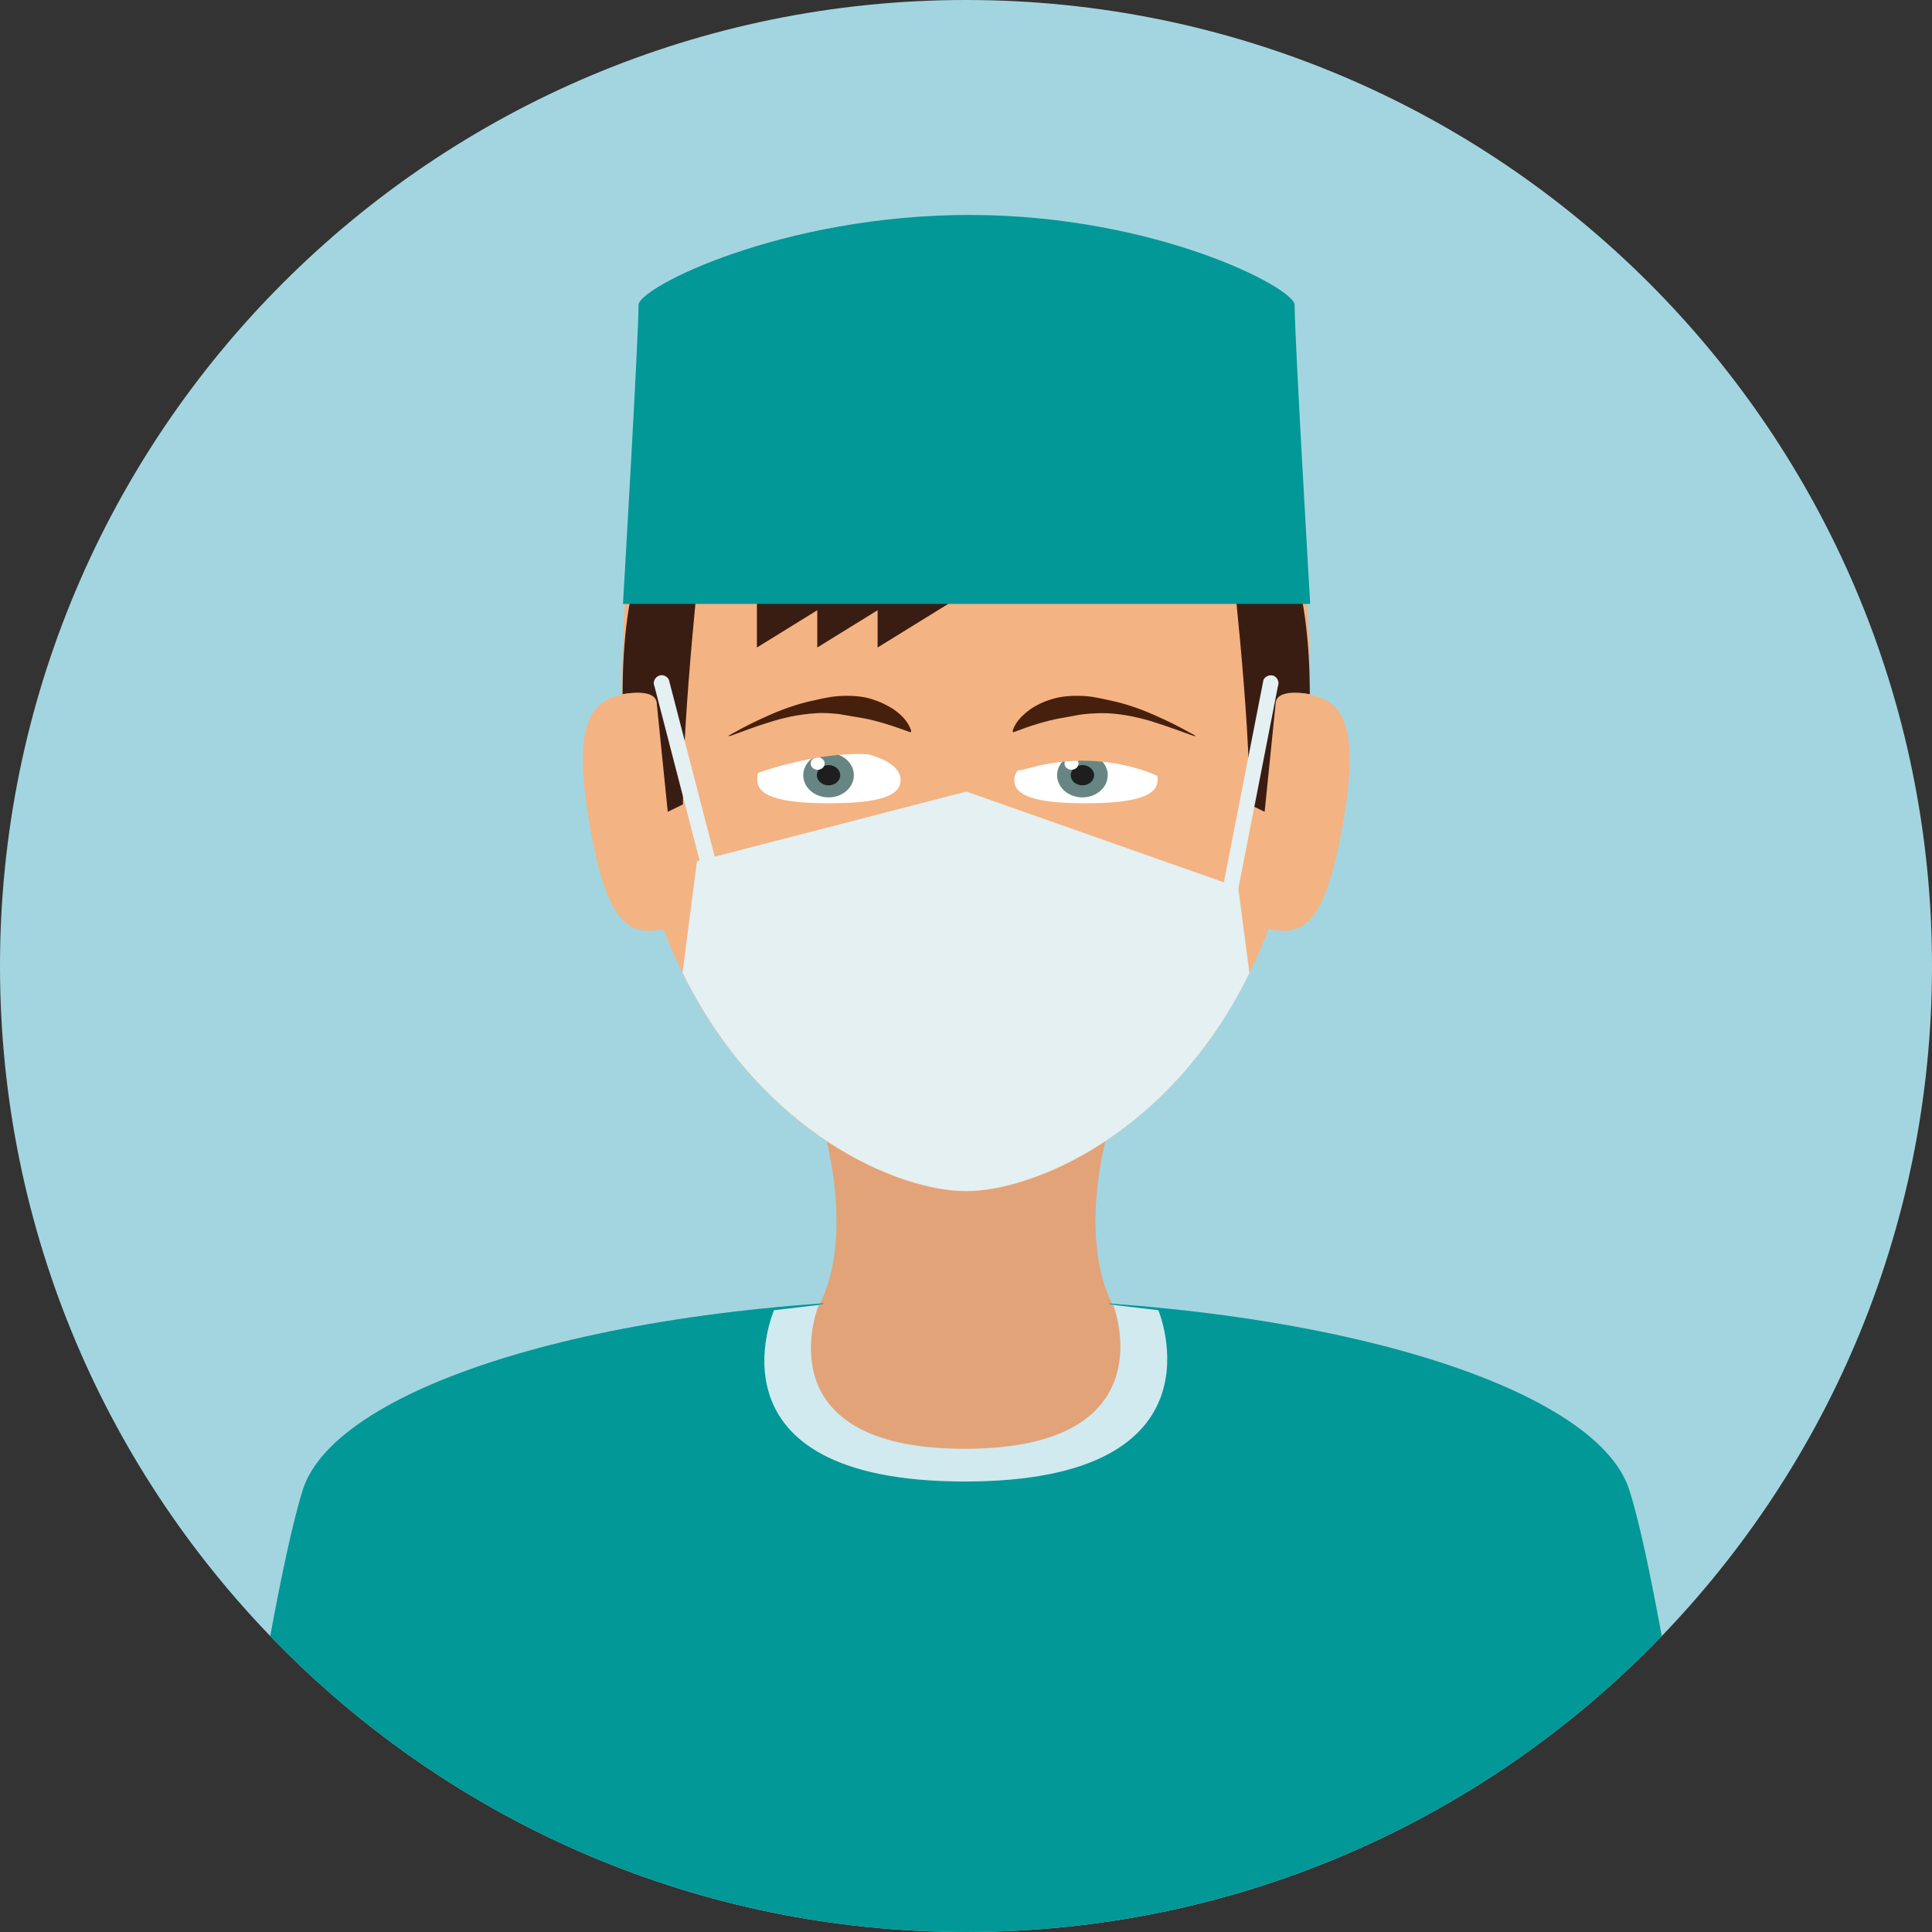 <?xml version="1.0" encoding="utf-8"?>
<!-- Generator: Adobe Illustrator 25.2.1, SVG Export Plug-In . SVG Version: 6.00 Build 0)  -->
<svg version="1.1" id="Layer_1" xmlns="http://www.w3.org/2000/svg" xmlns:xlink="http://www.w3.org/1999/xlink" x="0px" y="0px"
	 viewBox="0 0 496.2 496.2" style="enable-background:new 0 0 496.2 496.2;" xml:space="preserve">
<rect x="0" y="0" width="496.2" height="496.2" fill="#333333" stroke="none"/>
<style type="text/css">
	.st0{fill:#A3D5E0;}
	.st1{fill:#E2A379;}
	.st2{fill:#019897;}
	.st3{fill:#D0EAEF;}
	.st4{fill:#F4B382;}
	.st5{fill:#3A1D12;}
	.st6{fill:#E4F0F2;}
	.st7{fill:#FFFFFF;}
	.st8{fill:#678683;}
	.st9{fill:#1E1E1E;}
	.st10{fill:#47200D;}
</style>
<path class="st0" d="M496.2,248.1C496.2,111.1,385.1,0,248.1,0S0,111.1,0,248.1s111.1,248.1,248.1,248.1S496.2,385.1,496.2,248.1z"
	/>
<path class="st1" d="M287,282.1h-77.8c12.1,36.6,1,53.3,1,53.3l26.9,6.1h22l26.9-6.1C286,335.4,274.9,318.7,287,282.1z"/>
<path class="st2" d="M248.1,496.2c70.2,0,133.6-29.2,178.7-76c-2.8-15.1-5.6-28.9-8.3-37.4c-8.5-27.3-81.2-49.3-170.8-49.3
	s-161.5,22-170,49.3c-2.6,8.5-5.5,22.2-8.3,37.4C114.5,467,177.9,496.2,248.1,496.2z"/>
<path class="st3" d="M198.8,336.5c0,0-19.2,44,49,44s49.7-44,49.7-44l-49.4-5.8L198.8,336.5z"/>
<path class="st1" d="M210.2,335.4c0,0-14.8,36.7,37.6,36.7s38.2-36.7,38.2-36.7L247.8,317L210.2,335.4z"/>
<path class="st4" d="M336.4,175.2c0-92.4-39.5-113.6-88.3-113.6c-48.7,0-88.3,21.2-88.3,113.6c0,31.3,6.2,55.8,15.5,74.7
	c20.4,41.6,55.7,56.1,72.8,56.1s52.4-14.5,72.8-56.1C330.2,231,336.4,206.5,336.4,175.2z"/>
<g>
	<path class="st5" d="M165.5,140.8c-4.2,10.9-5.6,24.4-5.6,37.5c0,0,8.8-1.9,8.8,2.6l2.8,27.6l3.9-1.9c-0.2-23,4.9-68,4.9-68
		L165.5,140.8z"/>
	<path class="st5" d="M330.8,140.8c4.2,10.9,5.6,24.4,5.6,37.5c0,0-8.8-1.9-8.8,2.6l-2.8,27.6l-3.9-1.9c0.2-23-4.9-66.2-4.9-66.2
		L330.8,140.8z"/>
	<polygon class="st5" points="225.4,136.3 225.4,166.3 276.4,134.8 	"/>
	<polygon class="st5" points="209.9,136.3 209.9,166.3 260.9,134.8 	"/>
	<polygon class="st5" points="194.4,136.3 194.4,166.3 245.4,134.8 	"/>
</g>
<path class="st2" d="M164,78.3c0,8.6-4,76.8-4,76.8h176.5c0,0-4-68.2-4-76.8c0-4.3-35.5-23-83.3-23.1C200.7,55.2,164,73.9,164,78.3z
	"/>
<g>
	<path class="st4" d="M170.4,238.7c-8.4,1.4-14.4,0.1-19.1-27.7s1.7-31.5,10.1-32.9L170.4,238.7z"/>
	<path class="st4" d="M325.9,238.7c8.4,1.4,14.3,0.1,19.1-27.7c4.8-27.8-1.7-31.5-10.1-32.9L325.9,238.7z"/>
</g>
<g>
	<path class="st6" d="M314.8,236.3c-0.3,0-0.6-0.1-0.8-0.2c-1-0.5-1.4-1.7-1-2.7l11.5-58.8c0.5-1,1.7-1.4,2.7-1c1,0.5,1.4,1.7,1,2.7
		l-11.5,58.8C316.3,235.8,315.6,236.3,314.8,236.3z"/>
	<path class="st6" d="M183.8,231.2c-0.8,0-1.5-0.4-1.8-1.2l-13.9-53.7c-0.5-1,0-2.2,1-2.7s2.2,0,2.7,1l13.9,53.7c0.5,1,0,2.2-1,2.7
		C184.3,231.1,184,231.2,183.8,231.2z"/>
	<path class="st6" d="M320.9,249.9l-2.9-22l-69.8-24.6L179,221.2l-3.7,28.6l0,0c20.4,41.6,55.7,56.1,72.8,56.1
		S300.5,291.5,320.9,249.9L320.9,249.9z"/>
</g>
<path class="st7" d="M212.9,192c10.6,1,18.4,3.6,18.4,8.4s-8.2,5.9-18.4,5.9s-18.4-1.2-18.4-5.9S196.5,190.5,212.9,192z"/>
<ellipse class="st8" cx="212.8" cy="199.1" rx="6.5" ry="5.7"/>
<ellipse class="st9" cx="212.8" cy="199.1" rx="3" ry="2.6"/>
<path class="st7" d="M297.3,200.4c0,4.7-8.2,5.9-18.4,5.9c-10.2,0-18.4-1.1-18.4-5.9s7.8-7.4,18.4-8.4
	C295.3,190.5,297.3,195.7,297.3,200.4z"/>
<ellipse class="st7" cx="210" cy="196.1" rx="1.8" ry="1.6"/>
<ellipse class="st8" cx="278" cy="199.1" rx="6.5" ry="5.7"/>
<ellipse class="st9" cx="278" cy="199.1" rx="3" ry="2.6"/>
<ellipse class="st7" cx="275.2" cy="196.1" rx="1.8" ry="1.6"/>
<path class="st4" d="M213.9,180.1c0,0-43.4,30.2-23.1,20c7-3.5,34.6-11.1,43.3-2.5L213.9,180.1z"/>
<path class="st4" d="M303.3,203.7c0.3-2.3-17.3-12.4-38.7-6.5c-12.7,3.4-8.9-1.8,3.9-6.5c6.7-2.4,30.9-3.2,30.9-3.2L303.3,203.7z"/>
<g>
	<path class="st10" d="M233.9,188.1c-4.4-1.6-8.5-3-12.5-3.7c-2-0.3-3.9-0.7-5.9-1c-2-0.2-4.1-0.4-6.1-0.2c-1.9,0.1-4.1,0.4-6.1,0.8
		c-1.9,0.4-3.9,0.9-5.7,1.5c-3.7,1.1-6.9,2.4-10,3.5c-0.2,0-0.4,0-0.6,0c2.2-1.2,4.8-2.7,8.3-4.3c3.4-1.6,7.7-3.4,12.3-4.5
		c2.3-0.5,5-1.2,7.5-1.4c2.5-0.2,5.2-0.1,7.5,0.4c2.5,0.6,4.7,1.6,6.8,2.9c2,1.4,3.8,3.1,4.6,5.5C234,187.8,234,187.9,233.9,188.1z"
		/>
</g>
<g>
	<path class="st10" d="M260.1,187.6c0.8-2.4,2.7-4.1,4.6-5.5c2.1-1.4,4.3-2.3,6.8-2.9c2.3-0.5,5-0.6,7.5-0.4
		c2.5,0.2,5.1,0.9,7.5,1.4c4.6,1.1,8.9,2.9,12.3,4.5c3.5,1.6,6.1,3.1,8.3,4.3c-0.2,0-0.4,0-0.6,0c-3-1.1-6.2-2.3-10-3.5
		c-1.8-0.6-3.8-1.1-5.7-1.5c-2-0.4-4.2-0.7-6.1-0.8c-2.1-0.1-4.1,0-6.1,0.2c-2,0.2-3.9,0.7-5.9,1c-4,0.7-8.1,2-12.5,3.7
		C260.1,187.9,260.1,187.8,260.1,187.6z"/>
</g>
</svg>
